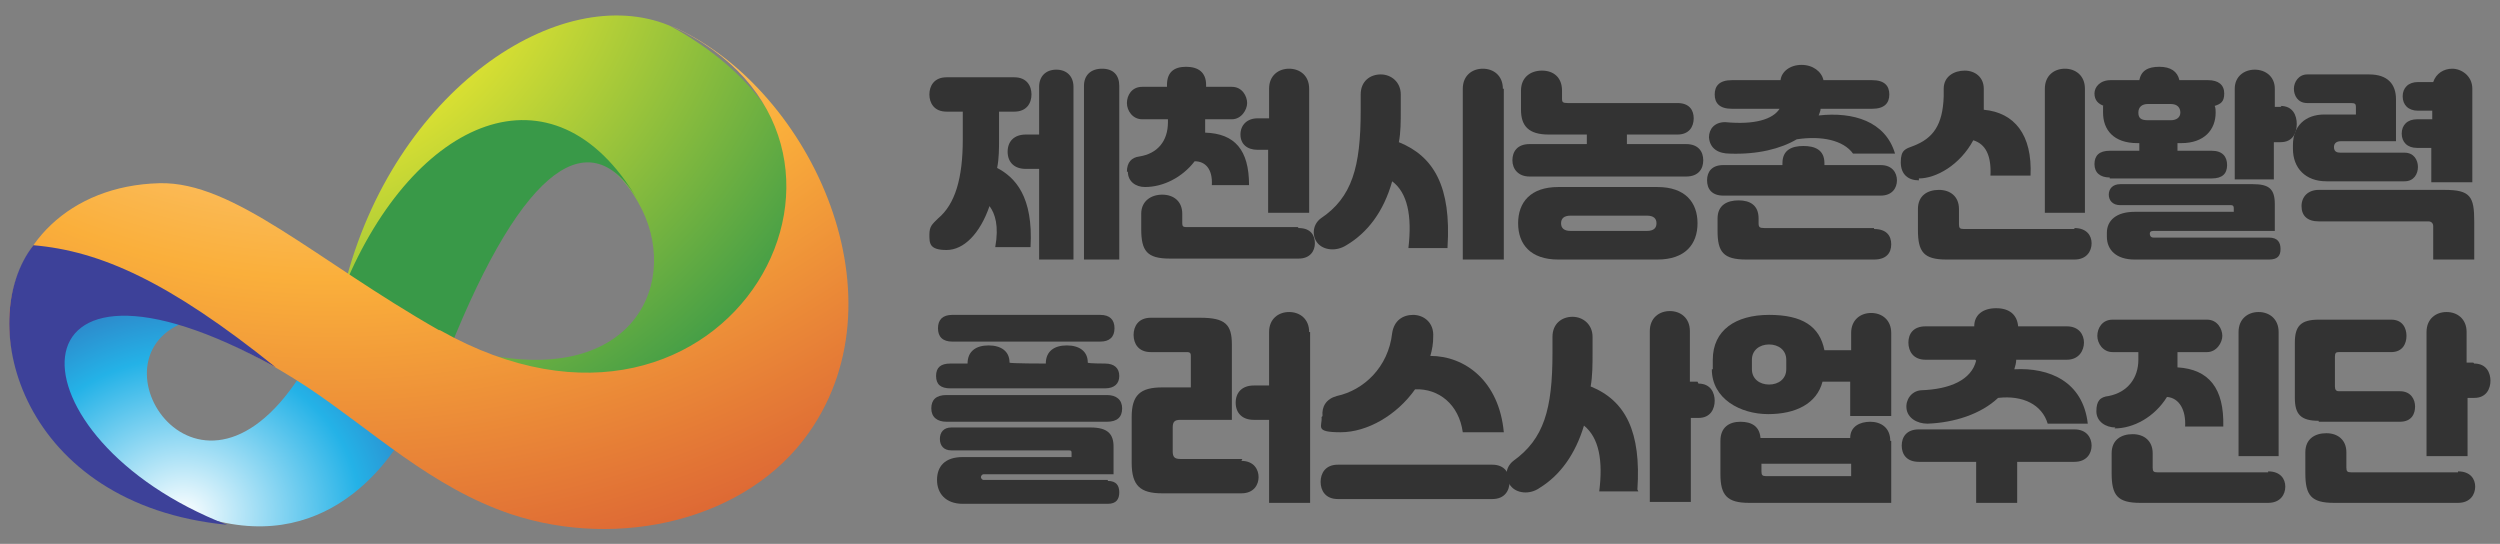 <?xml version="1.0" encoding="UTF-8"?>
<svg id="Layer_1" xmlns="http://www.w3.org/2000/svg" version="1.1" xmlns:xlink="http://www.w3.org/1999/xlink" viewBox="0 0 262 57">
  <rect x="0" y="0" width="262" height="57" fill="#808080" stroke="none"/>
  <!-- Generator: Adobe Illustrator 29.0.0, SVG Export Plug-In . SVG Version: 2.1.0 Build 186)  -->
  <defs>
    <style>
      .st0 {
        fill: url(#_무제_그라디언트_5);
      }

      .st0, .st1, .st2, .st3, .st4 {
        fill-rule: evenodd;
      }

      .st1 {
        fill: url(#_무제_그라디언트_4);
      }

      .st2 {
        fill: url(#_무제_그라디언트_2);
      }

      .st3 {
        fill: url(#_무제_그라디언트_3);
      }

      .st5 {
        fill: #333;
      }

      .st4 {
        fill: url(#_무제_그라디언트);
      }
    </style>
    <radialGradient id="_무제_그라디언트" data-name="무제 그라디언트" cx="194.9" cy="271.9" fx="194.9" fy="271.9" r="41.5" gradientTransform="translate(281.8 177.2) rotate(-97.4) scale(.8 -.9)" gradientUnits="userSpaceOnUse">
      <stop offset="0" stop-color="#fff"/>
      <stop offset=".5" stop-color="#24b2e7"/>
      <stop offset="1" stop-color="#3d4199"/>
    </radialGradient>
    <radialGradient id="_무제_그라디언트_2" data-name="무제 그라디언트 2" cx="270.9" cy="254.9" fx="270.9" fy="254.9" r="101" gradientTransform="translate(281.8 177.2) rotate(-97.4) scale(.8 -.9)" gradientUnits="userSpaceOnUse">
      <stop offset="0" stop-color="#fff"/>
      <stop offset=".3" stop-color="#e1e331"/>
      <stop offset=".8" stop-color="#399948"/>
    </radialGradient>
    <radialGradient id="_무제_그라디언트_3" data-name="무제 그라디언트 3" cx="171.1" cy="156.8" fx="171.1" fy="156.8" r="74.8" gradientTransform="translate(0 58) scale(1 -1)" gradientUnits="userSpaceOnUse">
      <stop offset="0" stop-color="#fff"/>
      <stop offset=".3" stop-color="#e1e331"/>
      <stop offset=".8" stop-color="#399948"/>
    </radialGradient>
    <radialGradient id="_무제_그라디언트_4" data-name="무제 그라디언트 4" cx="298.5" cy="239.8" fx="298.5" fy="239.8" r="152.3" gradientTransform="translate(281.8 177.2) rotate(-97.4) scale(.8 -.9)" gradientUnits="userSpaceOnUse">
      <stop offset="0" stop-color="#fff"/>
      <stop offset=".5" stop-color="#faaf3b"/>
      <stop offset="1" stop-color="#c3272e"/>
    </radialGradient>
    <radialGradient id="_무제_그라디언트_5" data-name="무제 그라디언트 5" cx="196.8" cy="192.4" fx="196.8" fy="192.4" r="91.2" gradientTransform="translate(0 58) scale(1 -1)" gradientUnits="userSpaceOnUse">
      <stop offset="0" stop-color="#fff"/>
      <stop offset=".5" stop-color="#24b2e7"/>
      <stop offset="1" stop-color="#3d4199"/>
    </radialGradient>
  </defs>
  <g>
    <path class="st4" d="M19.4,53.5c13.7,5.6,21.3-4.3,23.9-9.7-4-2.4-6.7-4.3-10.4-6.9-10.8,20.3-23.8,1.6-14.1-2.9C.1,27.7-.5,45.3,19.4,53.5Z"/>
    <g>
      <path class="st2" d="M36.1,30c3.2,1.9,5.1,5,8.8,7.7,7.4-23.8,17.5-25.6,22.4-15.7,4,8.2-1.5,19.1-18.3,14.7,25.1,19.6,51.8-17.4,21.2-34-11.5-4.8-29,6.8-34.1,27.3h0Z"/>
      <path class="st3" d="M36.1,30c3.2,1.9,7.2,4.2,10.9,6.9,8-20.1,15-24,19.8-16-8.8-14.9-23.4-8.5-30.7,9.1Z"/>
    </g>
    <path class="st1" d="M46,34.6c-13-7.4-21.5-15.6-29.3-15.4-19,.5-23.8,25.5,2.6,34.3-23.4-9.1-17-32.4,12.8-13,6.8,4.5,13.1,10.6,21.5,13.4,11.2,3.7,24.7.7,31.2-8.6,10.3-14.7-.3-36.5-14.5-42.6,26.1,11.8,6.3,49.1-24.2,31.9Z"/>
    <path class="st0" d="M23.8,55C.4,45.9.2,22.6,28.9,38.5c-11.2-9-18.4-12.2-25.4-12.8-6.3,8.1-1.3,27.2,20.3,29.3h0Z"/>
  </g>
  <g>
    <path class="st5" d="M108.1,25.9h-3.8c.4-2.2,0-3.5-.6-4.3-1,2.9-2.7,4.6-4.5,4.6s-1.8-.7-1.8-1.6.3-1.1.9-1.7c1.8-1.5,2.6-4.2,2.6-8.3v-2.9h-1.7c-1.3,0-1.8-.9-1.8-1.8s.5-1.8,1.8-1.8h7.1c1.3,0,1.8.9,1.8,1.8s-.5,1.8-1.8,1.8h-1.6v2.8c0,1.1,0,2.1-.2,3.1,1.9,1,3.8,3,3.5,8.3h0ZM112.5,9v18.2h-3.6v-9.5h-1.4c-1.2,0-1.9-.7-1.9-1.8s.7-1.8,1.9-1.8h1.4v-5c0-1.1.7-1.8,1.8-1.8s1.8.7,1.8,1.8ZM117.3,9v18.2h-3.7V9c0-1.1.7-1.8,1.9-1.8s1.8.7,1.8,1.8Z"/>
    <path class="st5" d="M118.1,18c0-1,.5-1.5,1.3-1.6,1.9-.3,3-1.6,3-3.6v-.3h-2.7c-1,0-1.6-.9-1.6-1.7s.5-1.7,1.6-1.7h2.6v-.2c0-1.3.7-1.9,2-1.9s2.1.6,2.1,1.9v.2h2.7c1.1,0,1.6,1,1.6,1.7s-.6,1.7-1.6,1.7h-2.8v.3c0,.4,0,.8,0,1.1,3.1.1,4.6,1.8,4.6,5.5h-3.9c.1-1.7-.7-2.5-1.8-2.5-1.3,1.7-3.3,2.7-5.2,2.7-1,0-1.8-.6-1.8-1.6h0ZM136.1,23.9c1.3,0,1.7.8,1.7,1.6s-.5,1.6-1.7,1.6h-13.5c-2.4,0-3-.8-3-3.1v-1.6c0-1.3,1-2,2.2-2s2.1.7,2.1,2v1c0,.3.1.4.4.4,0,0,11.7,0,11.7,0ZM131.9,12.4h1.1v-3.1c0-1.4,1-2.1,2.1-2.1s2.1.7,2.1,2.1v13h-4.3v-6.6h-1.1c-1.1,0-1.8-.6-1.8-1.6s.7-1.7,1.8-1.7h0Z"/>
    <path class="st5" d="M151.7,26h-4.1c.4-3.4-.1-5.8-1.7-7-.9,3.2-2.6,5.4-4.8,6.7-1.1.7-2.4.5-3-.2-.6-.7-.6-1.9.3-2.6,3.3-2.2,4.2-5.4,4.2-11.3v-1.7c0-1.4,1-2.1,2.1-2.1s2.1.8,2.1,2.1v1.6c0,1.2,0,2.4-.2,3.4,3.7,1.5,5.5,4.7,5.1,11h0ZM157.6,9.3v17.9h-4.3V9.3c0-1.4,1-2.1,2.1-2.1s2.1.7,2.1,2.1h0Z"/>
    <path class="st5" d="M176.7,15.1c1.3,0,1.8.8,1.8,1.7s-.5,1.7-1.8,1.7h-16.4c-1.2,0-1.8-.8-1.8-1.7s.5-1.7,1.8-1.7h6v-1h-4c-2.1,0-2.9-.9-2.9-2.6v-2c0-1.4,1-2.1,2.2-2.1s2.1.7,2.1,2.1v.9c0,.3.1.4.6.4h11.5c1.2,0,1.7.7,1.7,1.6s-.5,1.7-1.7,1.7h-5.3v1h6ZM173.7,19.6c2.9,0,4.2,1.6,4.2,3.8s-1.3,3.8-4.2,3.8h-10.4c-2.9,0-4.2-1.6-4.2-3.8s1.3-3.8,4.2-3.8h10.4ZM172.6,24.2c.7,0,1-.3,1-.8s-.3-.8-1-.8h-8c-.7,0-1,.3-1,.8s.3.8,1,.8h8Z"/>
    <path class="st5" d="M197.1,17.3c1.2,0,1.7.8,1.7,1.6s-.5,1.6-1.7,1.6h-16.5c-1.2,0-1.7-.7-1.7-1.6s.5-1.6,1.7-1.6h6.2v-.2c0-1.4,1-1.8,2.2-1.8s2.2.4,2.2,1.8v.2h6ZM186.7,11.4h-5.2c-1.3,0-1.8-.6-1.8-1.5s.5-1.5,1.8-1.5h5.1c.1-.9,1-1.6,2.2-1.6s2.1.7,2.3,1.6h5.1c1.3,0,1.8.6,1.8,1.5s-.5,1.5-1.8,1.5h-5.4c0,.2-.1.4-.2.7,3.6-.4,7,.6,8,4h-4.4c-1-1.4-3.3-1.9-5.9-1.5-1.7,1-4.1,1.6-7,1.5-1.2,0-2.1-.5-2.2-1.7,0-.9.6-1.6,1.7-1.6,3.1.3,5-.3,5.7-1.4h0ZM196.4,24c1.3,0,1.8.7,1.8,1.6s-.5,1.6-1.8,1.6h-13.4c-2.4,0-3-.8-3-3v-1.3c0-1.4,1-1.9,2.2-1.9s2.1.5,2.1,1.9v.5c0,.4.1.5.6.5h11.5,0Z"/>
    <path class="st5" d="M201.1,18.9c-1.1,0-1.9-.6-1.9-1.9s.5-1.4,1.3-1.7c2.1-.8,3.1-2.2,3.2-5.2v-.8c0-1.3,1.1-1.9,2.2-1.9,1.1,0,2,.7,2,1.9v.8c0,.5,0,1,0,1.4,3.2.3,5.1,2.6,4.9,6.9h-4.2c.1-2.1-.5-3.3-1.8-3.7-1.4,2.6-3.9,4-5.7,4h0ZM217.4,23.9c1.3,0,1.8.8,1.8,1.6s-.5,1.7-1.8,1.7h-13.4c-2.4,0-3-.8-3-3.1v-2.2c0-1.4,1-2,2.2-2s2.1.7,2.1,2v1.6c0,.4.1.5.5.5h11.6ZM218.6,22.3h-4.3v-13c0-1.4,1-2.1,2.1-2.1s2.1.7,2.1,2.1v13h0Z"/>
    <path class="st5" d="M221.1,18.6c-1,0-1.6-.5-1.6-1.4s.5-1.4,1.6-1.4h3.1v-.8h-.2c-2.5,0-3.6-1.4-3.6-3.2s0-.5.1-.7c-.6-.2-1-.6-1-1.3s.6-1.4,1.7-1.4h3c.2-1,.9-1.4,2.1-1.4s1.9.5,2.1,1.4h3c1.1,0,1.7.5,1.7,1.4s-.4,1.1-1,1.3c.1.2.1.5.1.7,0,1.8-1.2,3.2-3.6,3.2h-.4v.8h3.6c1.1,0,1.6.6,1.6,1.5s-.5,1.4-1.6,1.4h-10.7,0ZM237.8,24.9c.9,0,1.2.5,1.2,1.2s-.3,1.1-1.2,1.1h-14.1c-1.9,0-2.9-1-2.9-2.4v-.4c0-1.3,1-2.2,2.9-2.2h10.4v-.3c0-.2,0-.4-.3-.4h-11.6c-.8,0-1.2-.5-1.2-1.1s.4-1.1,1.2-1.1h13.9c1.7,0,2.3.5,2.3,2.1v2.8h-12.7c-.3,0-.4.1-.4.3h0c0,.2.1.4.4.4h12ZM225.1,10.9c-.6,0-1,.3-1,.9s.3.8,1,.8h2.4c.6,0,1-.3,1-.8s-.3-.9-1-.9h-2.4ZM239,11.1c1.3,0,1.7,1,1.7,1.9s-.4,1.9-1.7,1.9h-.7v3.9h-4.1v-9.5c0-1.3,1-2,2.1-2s2.1.7,2.1,2v1.9h.7Z"/>
    <path class="st5" d="M243.8,19c-2.2,0-3.5-1.4-3.5-3.4v-.4c0-2,1.3-3.2,3.3-3.2h3.3v-.8c0-.3-.1-.4-.5-.4h-4.6c-1,0-1.4-.8-1.4-1.5s.5-1.5,1.4-1.5h6.5c1.9,0,2.8,1,2.8,2.6v4.4h-5.8c-.4,0-.7.2-.7.6h0c0,.5.3.6.7.6h6.7c1,0,1.4.8,1.4,1.5s-.4,1.5-1.4,1.5h-8.2,0ZM256.2,19.9c2.7,0,3.1.7,3.1,3.3v4h-4.3v-3.5c0-.3-.2-.5-.5-.5h-11.5c-1.2,0-1.8-.6-1.8-1.6s.7-1.7,1.8-1.7h13.2ZM254.9,12.5v-.9h-1.5c-1,0-1.6-.6-1.6-1.5s.6-1.5,1.6-1.5h1.6c.3-.9,1.1-1.4,2-1.4s2.1.7,2.1,2.1v9.8h-4.3v-3.6h-1.5c-1,0-1.6-.6-1.6-1.5s.6-1.5,1.6-1.5h1.5,0Z"/>
    <path class="st5" d="M99.2,44.2c-1,0-1.6-.5-1.6-1.4s.5-1.4,1.6-1.4h16.8c1,0,1.6.5,1.6,1.4s-.5,1.4-1.6,1.4h-16.8ZM99.6,40.7c-1,0-1.5-.4-1.5-1.3s.5-1.3,1.5-1.3h1.8c0-1.3.9-1.9,2.2-1.9s2.2.6,2.2,1.8h0c0,.1,3.8.1,3.8.1h0c0-1.3.9-1.9,2.2-1.9s2.2.6,2.2,1.8h0c0,.1,1.8.1,1.8.1,1,0,1.5.5,1.5,1.3s-.5,1.3-1.5,1.3h-16ZM116.1,50.4c.9,0,1.2.5,1.2,1.2s-.3,1.2-1.2,1.2h-15.2c-1.8,0-2.7-1.1-2.7-2.5h0c0-1.4.8-2.4,2.7-2.4h11.4v-.4c0-.2,0-.3-.3-.3h-12.3c-.8,0-1.2-.5-1.2-1.2s.4-1.2,1.2-1.2h14.6c1.8,0,2.4.7,2.4,2v2.9h-13.6c-.2,0-.3.2-.3.3s.1.3.3.3h13ZM99.8,35.8c-1,0-1.5-.5-1.5-1.4s.5-1.4,1.5-1.4h15.5c1,0,1.5.5,1.5,1.4s-.5,1.4-1.5,1.4h-15.5Z"/>
    <path class="st5" d="M130.1,48.3c1.3,0,1.8.9,1.8,1.7s-.5,1.7-1.8,1.7h-8.3c-2.3,0-3.2-.8-3.2-3.2v-4.8c0-2.3.9-3.1,3.2-3.1h3v-3.2c0-.3,0-.5-.4-.5h-3.8c-1.3,0-1.8-.9-1.8-1.8s.5-1.8,1.8-1.8h5.2c2.6,0,3.3.7,3.3,2.8v7.9h-5.4c-.6,0-.8.2-.8.8v2.5c0,.6.2.8.8.8h6.5ZM137.3,34.8v17.9h-4.3v-8.7h-1.6c-1.2,0-1.9-.7-1.9-1.8s.7-1.8,1.9-1.8h1.6v-5.6c0-1.4,1-2.1,2.1-2.1s2.1.7,2.1,2.1h0Z"/>
    <path class="st5" d="M156.4,48.7c1.3,0,1.8.9,1.8,1.8s-.5,1.8-1.8,1.8h-16.2c-1.3,0-1.8-.9-1.8-1.8s.5-1.8,1.8-1.8h16.2ZM138.6,43.6c-.1-1,.4-1.8,1.5-2.1,2.8-.6,5.4-3,5.8-6.6.2-1.3,1.1-1.9,2.2-1.9s2.2.8,2.1,2.3c0,.7-.1,1.3-.3,2,3.6,0,7.2,2.6,7.7,8h-4.3c-.4-2.9-2.5-4.6-5-4.5-1.9,2.7-5,4.5-7.8,4.5s-1.9-.6-2-1.6h0Z"/>
    <path class="st5" d="M171.7,51.5h-4.1c.4-3.2,0-5.6-1.6-6.9-.9,3-2.5,5.2-4.6,6.5-1.1.8-2.5.6-3.1-.2-.6-.7-.6-1.9.3-2.6,3.2-2.3,4.1-5.4,4.1-11.3v-1.7c0-1.4,1-2.1,2.1-2.1s2.1.8,2.1,2.1v1.6c0,1.3,0,2.5-.2,3.6,3.7,1.5,5.3,4.8,4.9,10.8h0ZM178,40.2c1.3,0,1.7,1,1.7,1.8s-.4,1.8-1.7,1.8h-.8v8.8h-4.3v-17.9c0-1.4,1-2.1,2.1-2.1s2.1.7,2.1,2.1v5.3h.8,0Z"/>
    <path class="st5" d="M179.5,38.7v-1c0-3.1,2.4-4.7,5.9-4.7s5.3,1.2,5.8,3.7h2.8v-1.8c0-1.4,1-2.1,2.1-2.1s2.1.7,2.1,2.1v8.7h-4.3v-3.6h-2.9c-.6,2.3-2.8,3.4-5.7,3.4s-5.9-1.6-5.9-4.7h0ZM198.2,46.2v6.5h-14.9c-2.3,0-3-.8-3-3v-3.5c0-1.4.9-2,2.1-2s2,.5,2.1,1.7h9.4c0-1.2,1-1.7,2.1-1.7s2.1.6,2.1,2h0ZM183.6,38.7c0,1,.8,1.6,1.8,1.6s1.8-.6,1.8-1.6v-1c0-1-.8-1.6-1.8-1.6-1,0-1.8.6-1.8,1.6v1ZM194,49.9v-1.3h-9.4v.8c0,.4.1.5.5.5h8.9Z"/>
    <path class="st5" d="M217.4,45c1.3,0,1.8.9,1.8,1.7s-.5,1.7-1.8,1.7h-6v4.3h-4.3v-4.3h-6c-1.3,0-1.8-.8-1.8-1.7s.5-1.7,1.8-1.7h16.3ZM207,37.7h-5.2c-1.3,0-1.8-.9-1.8-1.8s.5-1.7,1.8-1.7h5.1c0-1.2.9-1.9,2.3-1.9s2.2.7,2.3,1.9h5.1c1.3,0,1.8.9,1.8,1.7s-.5,1.8-1.8,1.8h-5.3c0,.3-.1.7-.2,1,3.7-.2,7.2,1.3,7.7,5.7h-4.2c-.6-2-2.6-3-5.2-2.7-1.8,1.7-4.6,2.6-7.4,2.7-1.1,0-2.1-.6-2.2-1.6-.1-.9.5-1.8,1.5-1.9,3.1-.1,5.3-1.1,5.8-3.1h0Z"/>
    <path class="st5" d="M221.7,44.8c-1,0-2-.6-2-1.7s.4-1.5,1.3-1.6c2-.4,3.1-1.9,3.1-3.8v-.8h-2.7c-1,0-1.6-.9-1.6-1.7s.5-1.7,1.6-1.7h9.9c1.1,0,1.6,1,1.6,1.7s-.6,1.7-1.6,1.7h-3.1v.8c0,.3,0,.5,0,.8,3.3.2,4.9,2.2,4.8,6.2h-4c.1-1.7-.6-3-1.9-3.1-1.3,2.1-3.5,3.3-5.5,3.3h0ZM237.7,49.4c1.3,0,1.8.8,1.8,1.6s-.5,1.7-1.8,1.7h-13.4c-2.4,0-3-.8-3-3.1v-2.1c0-1.4,1-2,2.2-2s2.1.7,2.1,2v1.5c0,.4.1.5.5.5h11.6ZM238.9,47.8h-4.3v-13c0-1.4,1-2.1,2.1-2.1s2.1.7,2.1,2.1v13h0Z"/>
    <path class="st5" d="M243,44.1c-1.9,0-2.5-.7-2.5-2.4v-5.8c0-1.7.6-2.4,2.5-2.4h7.6c1.2,0,1.6.9,1.6,1.7s-.4,1.7-1.6,1.7h-5.5c-.3,0-.4.1-.4.5v3.1c0,.3.1.5.4.5h6.4c1.2,0,1.6.9,1.6,1.6s-.3,1.6-1.6,1.6h-8.5ZM257.6,49.4c1.3,0,1.8.8,1.8,1.6s-.5,1.7-1.8,1.7h-13c-2.4,0-3-.8-3-3.1v-2.2c0-1.4,1-2,2.2-2s2.1.7,2.1,2v1.6c0,.4.1.5.5.5h11.2ZM259.3,38.1c1.3,0,1.7,1,1.7,1.8s-.4,1.8-1.7,1.8h-.7v6.1h-4.3v-13c0-1.4,1-2.1,2.1-2.1s2.1.7,2.1,2.1v3.2h.7Z"/>
  </g>
</svg>